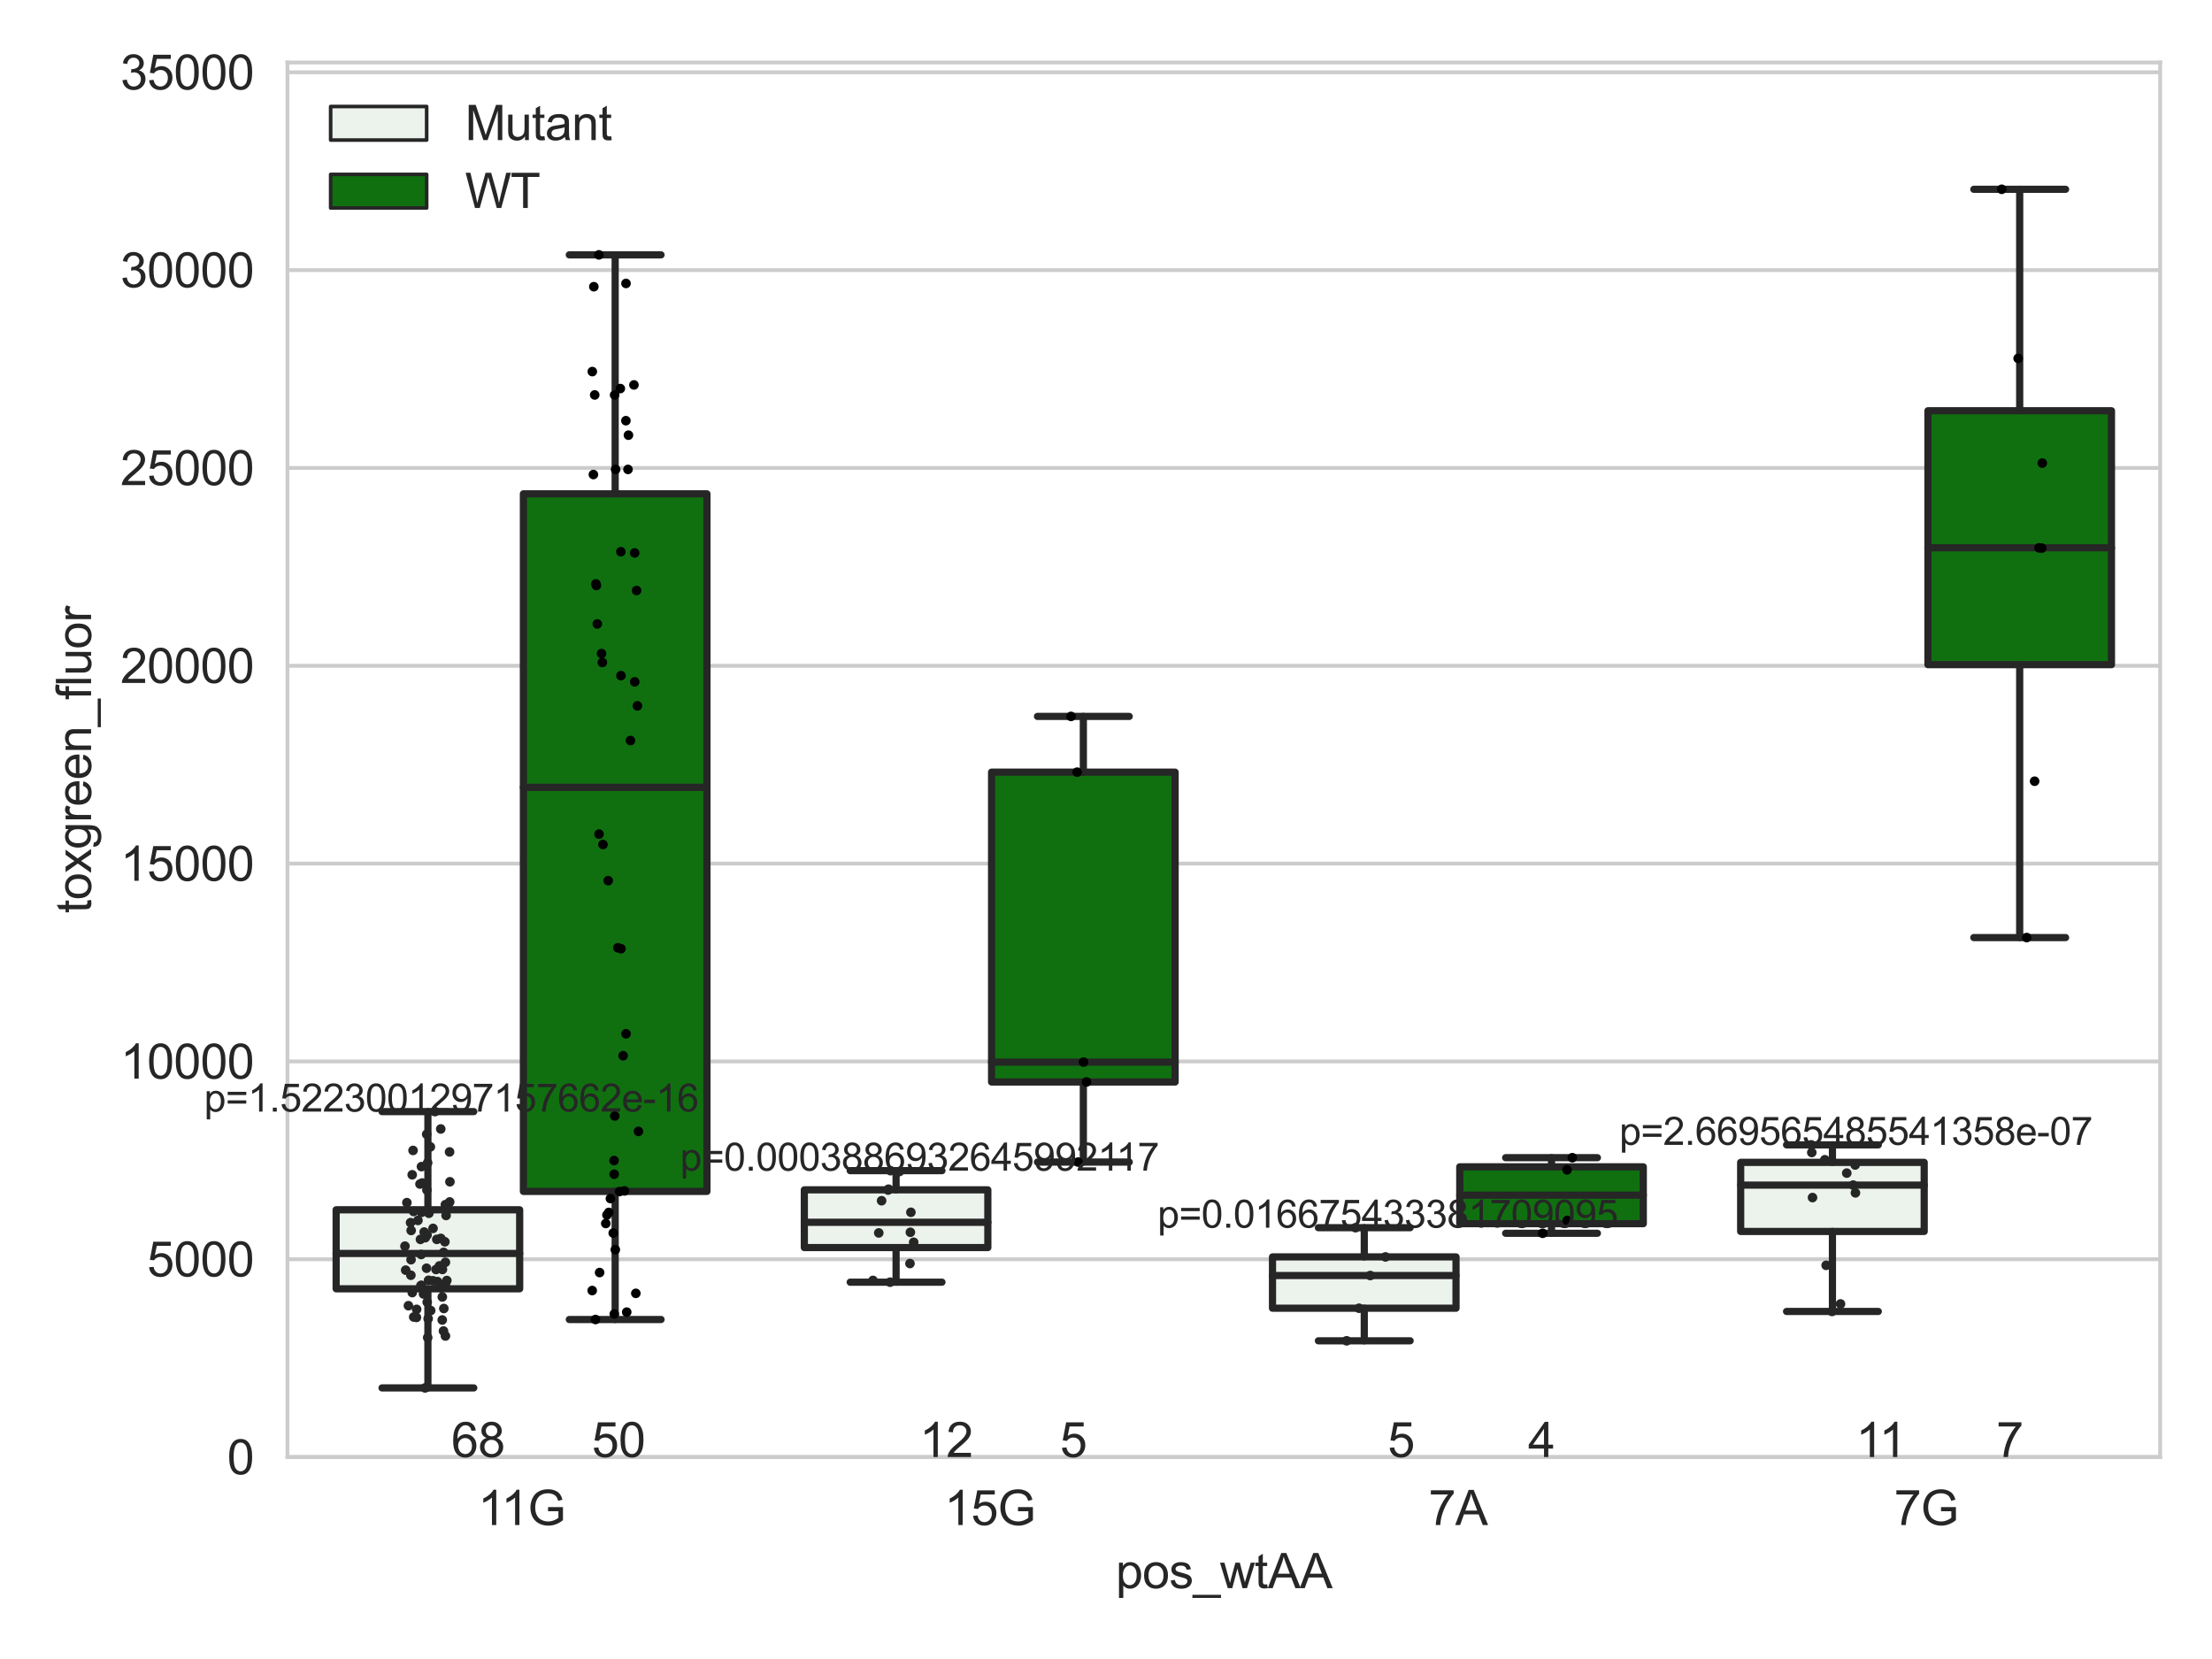 <?xml version="1.0" encoding="utf-8" standalone="no"?>
<!DOCTYPE svg PUBLIC "-//W3C//DTD SVG 1.1//EN"
  "http://www.w3.org/Graphics/SVG/1.1/DTD/svg11.dtd">
<svg xmlns:xlink="http://www.w3.org/1999/xlink" width="460.8pt" height="345.6pt" viewBox="0 0 460.8 345.6" xmlns="http://www.w3.org/2000/svg" version="1.1">
 <defs>
  <style type="text/css">*{stroke-linejoin: round; stroke-linecap: butt}</style>
 </defs>
 <g id="figure_1">
  <g id="patch_1">
   <path d="M 0 345.6 
L 460.8 345.6 
L 460.8 0 
L 0 0 
z
" style="fill: #ffffff"/>
  </g>
  <g id="axes_1">
   <g id="patch_2">
    <path d="M 59.881 303.539 
L 450 303.539 
L 450 13.023 
L 59.881 13.023 
z
" style="fill: #ffffff"/>
   </g>
   <g id="matplotlib.axis_1">
    <g id="xtick_1">
     <g id="text_1">
      <!-- 11G -->
      <g style="fill: #262626" transform="translate(99.565 317.697)scale(0.1 -0.1)">
       <defs>
        <path id="ArialMT-31" d="M 2384 0 
L 1822 0 
L 1822 3584 
Q 1619 3391 1289 3197 
Q 959 3003 697 2906 
L 697 3450 
Q 1169 3672 1522 3987 
Q 1875 4303 2022 4600 
L 2384 4600 
L 2384 0 
z
" transform="scale(0.016)"/>
        <path id="ArialMT-47" d="M 2638 1797 
L 2638 2334 
L 4578 2338 
L 4578 638 
Q 4131 281 3656 101 
Q 3181 -78 2681 -78 
Q 2006 -78 1454 211 
Q 903 500 622 1047 
Q 341 1594 341 2269 
Q 341 2938 620 3517 
Q 900 4097 1425 4378 
Q 1950 4659 2634 4659 
Q 3131 4659 3532 4498 
Q 3934 4338 4162 4050 
Q 4391 3763 4509 3300 
L 3963 3150 
Q 3859 3500 3706 3700 
Q 3553 3900 3268 4020 
Q 2984 4141 2638 4141 
Q 2222 4141 1919 4014 
Q 1616 3888 1430 3681 
Q 1244 3475 1141 3228 
Q 966 2803 966 2306 
Q 966 1694 1177 1281 
Q 1388 869 1791 669 
Q 2194 469 2647 469 
Q 3041 469 3416 620 
Q 3791 772 3984 944 
L 3984 1797 
L 2638 1797 
z
" transform="scale(0.016)"/>
       </defs>
       <use xlink:href="#ArialMT-31"/>
       <use xlink:href="#ArialMT-31" x="48.24"/>
       <use xlink:href="#ArialMT-47" x="103.855"/>
      </g>
     </g>
    </g>
    <g id="xtick_2">
     <g id="text_2">
      <!-- 15G -->
      <g style="fill: #262626" transform="translate(196.726 317.697)scale(0.1 -0.1)">
       <defs>
        <path id="ArialMT-35" d="M 266 1200 
L 856 1250 
Q 922 819 1161 601 
Q 1400 384 1738 384 
Q 2144 384 2425 690 
Q 2706 997 2706 1503 
Q 2706 1984 2436 2262 
Q 2166 2541 1728 2541 
Q 1456 2541 1237 2417 
Q 1019 2294 894 2097 
L 366 2166 
L 809 4519 
L 3088 4519 
L 3088 3981 
L 1259 3981 
L 1013 2750 
Q 1425 3038 1878 3038 
Q 2478 3038 2890 2622 
Q 3303 2206 3303 1553 
Q 3303 931 2941 478 
Q 2500 -78 1738 -78 
Q 1113 -78 717 272 
Q 322 622 266 1200 
z
" transform="scale(0.016)"/>
       </defs>
       <use xlink:href="#ArialMT-31"/>
       <use xlink:href="#ArialMT-35" x="55.615"/>
       <use xlink:href="#ArialMT-47" x="111.23"/>
      </g>
     </g>
    </g>
    <g id="xtick_3">
     <g id="text_3">
      <!-- 7A -->
      <g style="fill: #262626" transform="translate(297.59 317.697)scale(0.1 -0.1)">
       <defs>
        <path id="ArialMT-37" d="M 303 3981 
L 303 4522 
L 3269 4522 
L 3269 4084 
Q 2831 3619 2401 2847 
Q 1972 2075 1738 1259 
Q 1569 684 1522 0 
L 944 0 
Q 953 541 1156 1306 
Q 1359 2072 1739 2783 
Q 2119 3494 2547 3981 
L 303 3981 
z
" transform="scale(0.016)"/>
        <path id="ArialMT-41" d="M -9 0 
L 1750 4581 
L 2403 4581 
L 4278 0 
L 3588 0 
L 3053 1388 
L 1138 1388 
L 634 0 
L -9 0 
z
M 1313 1881 
L 2866 1881 
L 2388 3150 
Q 2169 3728 2063 4100 
Q 1975 3659 1816 3225 
L 1313 1881 
z
" transform="scale(0.016)"/>
       </defs>
       <use xlink:href="#ArialMT-37"/>
       <use xlink:href="#ArialMT-41" x="55.615"/>
      </g>
     </g>
    </g>
    <g id="xtick_4">
     <g id="text_4">
      <!-- 7G -->
      <g style="fill: #262626" transform="translate(394.566 317.697)scale(0.1 -0.1)">
       <use xlink:href="#ArialMT-37"/>
       <use xlink:href="#ArialMT-47" x="55.615"/>
      </g>
     </g>
    </g>
    <g id="text_5">
     <!-- pos_wtAA -->
     <g style="fill: #262626" transform="translate(232.429 330.842)scale(0.1 -0.1)">
      <defs>
       <path id="ArialMT-70" d="M 422 -1272 
L 422 3319 
L 934 3319 
L 934 2888 
Q 1116 3141 1344 3267 
Q 1572 3394 1897 3394 
Q 2322 3394 2647 3175 
Q 2972 2956 3137 2557 
Q 3303 2159 3303 1684 
Q 3303 1175 3120 767 
Q 2938 359 2589 142 
Q 2241 -75 1856 -75 
Q 1575 -75 1351 44 
Q 1128 163 984 344 
L 984 -1272 
L 422 -1272 
z
M 931 1641 
Q 931 1000 1190 694 
Q 1450 388 1819 388 
Q 2194 388 2461 705 
Q 2728 1022 2728 1688 
Q 2728 2322 2467 2637 
Q 2206 2953 1844 2953 
Q 1484 2953 1207 2617 
Q 931 2281 931 1641 
z
" transform="scale(0.016)"/>
       <path id="ArialMT-6f" d="M 213 1659 
Q 213 2581 725 3025 
Q 1153 3394 1769 3394 
Q 2453 3394 2887 2945 
Q 3322 2497 3322 1706 
Q 3322 1066 3130 698 
Q 2938 331 2570 128 
Q 2203 -75 1769 -75 
Q 1072 -75 642 372 
Q 213 819 213 1659 
z
M 791 1659 
Q 791 1022 1069 705 
Q 1347 388 1769 388 
Q 2188 388 2466 706 
Q 2744 1025 2744 1678 
Q 2744 2294 2464 2611 
Q 2184 2928 1769 2928 
Q 1347 2928 1069 2612 
Q 791 2297 791 1659 
z
" transform="scale(0.016)"/>
       <path id="ArialMT-73" d="M 197 991 
L 753 1078 
Q 800 744 1014 566 
Q 1228 388 1613 388 
Q 2000 388 2187 545 
Q 2375 703 2375 916 
Q 2375 1106 2209 1216 
Q 2094 1291 1634 1406 
Q 1016 1563 777 1677 
Q 538 1791 414 1992 
Q 291 2194 291 2438 
Q 291 2659 392 2848 
Q 494 3038 669 3163 
Q 800 3259 1026 3326 
Q 1253 3394 1513 3394 
Q 1903 3394 2198 3281 
Q 2494 3169 2634 2976 
Q 2775 2784 2828 2463 
L 2278 2388 
Q 2241 2644 2061 2787 
Q 1881 2931 1553 2931 
Q 1166 2931 1000 2803 
Q 834 2675 834 2503 
Q 834 2394 903 2306 
Q 972 2216 1119 2156 
Q 1203 2125 1616 2013 
Q 2213 1853 2448 1751 
Q 2684 1650 2818 1456 
Q 2953 1263 2953 975 
Q 2953 694 2789 445 
Q 2625 197 2315 61 
Q 2006 -75 1616 -75 
Q 969 -75 630 194 
Q 291 463 197 991 
z
" transform="scale(0.016)"/>
       <path id="ArialMT-5f" d="M -97 -1272 
L -97 -866 
L 3631 -866 
L 3631 -1272 
L -97 -1272 
z
" transform="scale(0.016)"/>
       <path id="ArialMT-77" d="M 1034 0 
L 19 3319 
L 600 3319 
L 1128 1403 
L 1325 691 
Q 1338 744 1497 1375 
L 2025 3319 
L 2603 3319 
L 3100 1394 
L 3266 759 
L 3456 1400 
L 4025 3319 
L 4572 3319 
L 3534 0 
L 2950 0 
L 2422 1988 
L 2294 2553 
L 1622 0 
L 1034 0 
z
" transform="scale(0.016)"/>
       <path id="ArialMT-74" d="M 1650 503 
L 1731 6 
Q 1494 -44 1306 -44 
Q 1000 -44 831 53 
Q 663 150 594 308 
Q 525 466 525 972 
L 525 2881 
L 113 2881 
L 113 3319 
L 525 3319 
L 525 4141 
L 1084 4478 
L 1084 3319 
L 1650 3319 
L 1650 2881 
L 1084 2881 
L 1084 941 
Q 1084 700 1114 631 
Q 1144 563 1211 522 
Q 1278 481 1403 481 
Q 1497 481 1650 503 
z
" transform="scale(0.016)"/>
      </defs>
      <use xlink:href="#ArialMT-70"/>
      <use xlink:href="#ArialMT-6f" x="55.615"/>
      <use xlink:href="#ArialMT-73" x="111.23"/>
      <use xlink:href="#ArialMT-5f" x="161.23"/>
      <use xlink:href="#ArialMT-77" x="216.846"/>
      <use xlink:href="#ArialMT-74" x="289.062"/>
      <use xlink:href="#ArialMT-41" x="316.846"/>
      <use xlink:href="#ArialMT-41" x="383.545"/>
     </g>
    </g>
   </g>
   <g id="matplotlib.axis_2">
    <g id="ytick_1">
     <g id="line2d_1">
      <path d="M 59.881 303.539 
L 450 303.539 
" clip-path="url(#pea2263f79b)" style="fill: none; stroke: #cccccc; stroke-width: 0.8; stroke-linecap: round"/>
     </g>
     <g id="text_6">
      <!-- 0 -->
      <g style="fill: #262626" transform="translate(47.32 307.118)scale(0.1 -0.1)">
       <defs>
        <path id="ArialMT-30" d="M 266 2259 
Q 266 3072 433 3567 
Q 600 4063 929 4331 
Q 1259 4600 1759 4600 
Q 2128 4600 2406 4451 
Q 2684 4303 2865 4023 
Q 3047 3744 3150 3342 
Q 3253 2941 3253 2259 
Q 3253 1453 3087 958 
Q 2922 463 2592 192 
Q 2263 -78 1759 -78 
Q 1097 -78 719 397 
Q 266 969 266 2259 
z
M 844 2259 
Q 844 1131 1108 757 
Q 1372 384 1759 384 
Q 2147 384 2411 759 
Q 2675 1134 2675 2259 
Q 2675 3391 2411 3762 
Q 2147 4134 1753 4134 
Q 1366 4134 1134 3806 
Q 844 3388 844 2259 
z
" transform="scale(0.016)"/>
       </defs>
       <use xlink:href="#ArialMT-30"/>
      </g>
     </g>
    </g>
    <g id="ytick_2">
     <g id="line2d_2">
      <path d="M 59.881 262.328 
L 450 262.328 
" clip-path="url(#pea2263f79b)" style="fill: none; stroke: #cccccc; stroke-width: 0.8; stroke-linecap: round"/>
     </g>
     <g id="text_7">
      <!-- 5000 -->
      <g style="fill: #262626" transform="translate(30.637 265.906)scale(0.1 -0.1)">
       <use xlink:href="#ArialMT-35"/>
       <use xlink:href="#ArialMT-30" x="55.615"/>
       <use xlink:href="#ArialMT-30" x="111.23"/>
       <use xlink:href="#ArialMT-30" x="166.846"/>
      </g>
     </g>
    </g>
    <g id="ytick_3">
     <g id="line2d_3">
      <path d="M 59.881 221.116 
L 450 221.116 
" clip-path="url(#pea2263f79b)" style="fill: none; stroke: #cccccc; stroke-width: 0.8; stroke-linecap: round"/>
     </g>
     <g id="text_8">
      <!-- 10000 -->
      <g style="fill: #262626" transform="translate(25.077 224.695)scale(0.1 -0.1)">
       <use xlink:href="#ArialMT-31"/>
       <use xlink:href="#ArialMT-30" x="55.615"/>
       <use xlink:href="#ArialMT-30" x="111.23"/>
       <use xlink:href="#ArialMT-30" x="166.846"/>
       <use xlink:href="#ArialMT-30" x="222.461"/>
      </g>
     </g>
    </g>
    <g id="ytick_4">
     <g id="line2d_4">
      <path d="M 59.881 179.905 
L 450 179.905 
" clip-path="url(#pea2263f79b)" style="fill: none; stroke: #cccccc; stroke-width: 0.8; stroke-linecap: round"/>
     </g>
     <g id="text_9">
      <!-- 15000 -->
      <g style="fill: #262626" transform="translate(25.077 183.484)scale(0.1 -0.1)">
       <use xlink:href="#ArialMT-31"/>
       <use xlink:href="#ArialMT-35" x="55.615"/>
       <use xlink:href="#ArialMT-30" x="111.23"/>
       <use xlink:href="#ArialMT-30" x="166.846"/>
       <use xlink:href="#ArialMT-30" x="222.461"/>
      </g>
     </g>
    </g>
    <g id="ytick_5">
     <g id="line2d_5">
      <path d="M 59.881 138.694 
L 450 138.694 
" clip-path="url(#pea2263f79b)" style="fill: none; stroke: #cccccc; stroke-width: 0.8; stroke-linecap: round"/>
     </g>
     <g id="text_10">
      <!-- 20000 -->
      <g style="fill: #262626" transform="translate(25.077 142.273)scale(0.1 -0.1)">
       <defs>
        <path id="ArialMT-32" d="M 3222 541 
L 3222 0 
L 194 0 
Q 188 203 259 391 
Q 375 700 629 1000 
Q 884 1300 1366 1694 
Q 2113 2306 2375 2664 
Q 2638 3022 2638 3341 
Q 2638 3675 2398 3904 
Q 2159 4134 1775 4134 
Q 1369 4134 1125 3890 
Q 881 3647 878 3216 
L 300 3275 
Q 359 3922 746 4261 
Q 1134 4600 1788 4600 
Q 2447 4600 2831 4234 
Q 3216 3869 3216 3328 
Q 3216 3053 3103 2787 
Q 2991 2522 2730 2228 
Q 2469 1934 1863 1422 
Q 1356 997 1212 845 
Q 1069 694 975 541 
L 3222 541 
z
" transform="scale(0.016)"/>
       </defs>
       <use xlink:href="#ArialMT-32"/>
       <use xlink:href="#ArialMT-30" x="55.615"/>
       <use xlink:href="#ArialMT-30" x="111.23"/>
       <use xlink:href="#ArialMT-30" x="166.846"/>
       <use xlink:href="#ArialMT-30" x="222.461"/>
      </g>
     </g>
    </g>
    <g id="ytick_6">
     <g id="line2d_6">
      <path d="M 59.881 97.483 
L 450 97.483 
" clip-path="url(#pea2263f79b)" style="fill: none; stroke: #cccccc; stroke-width: 0.8; stroke-linecap: round"/>
     </g>
     <g id="text_11">
      <!-- 25000 -->
      <g style="fill: #262626" transform="translate(25.077 101.062)scale(0.1 -0.1)">
       <use xlink:href="#ArialMT-32"/>
       <use xlink:href="#ArialMT-35" x="55.615"/>
       <use xlink:href="#ArialMT-30" x="111.23"/>
       <use xlink:href="#ArialMT-30" x="166.846"/>
       <use xlink:href="#ArialMT-30" x="222.461"/>
      </g>
     </g>
    </g>
    <g id="ytick_7">
     <g id="line2d_7">
      <path d="M 59.881 56.272 
L 450 56.272 
" clip-path="url(#pea2263f79b)" style="fill: none; stroke: #cccccc; stroke-width: 0.8; stroke-linecap: round"/>
     </g>
     <g id="text_12">
      <!-- 30000 -->
      <g style="fill: #262626" transform="translate(25.077 59.851)scale(0.1 -0.1)">
       <defs>
        <path id="ArialMT-33" d="M 269 1209 
L 831 1284 
Q 928 806 1161 595 
Q 1394 384 1728 384 
Q 2125 384 2398 659 
Q 2672 934 2672 1341 
Q 2672 1728 2419 1979 
Q 2166 2231 1775 2231 
Q 1616 2231 1378 2169 
L 1441 2663 
Q 1497 2656 1531 2656 
Q 1891 2656 2178 2843 
Q 2466 3031 2466 3422 
Q 2466 3731 2256 3934 
Q 2047 4138 1716 4138 
Q 1388 4138 1169 3931 
Q 950 3725 888 3313 
L 325 3413 
Q 428 3978 793 4289 
Q 1159 4600 1703 4600 
Q 2078 4600 2393 4439 
Q 2709 4278 2876 4000 
Q 3044 3722 3044 3409 
Q 3044 3113 2884 2869 
Q 2725 2625 2413 2481 
Q 2819 2388 3044 2092 
Q 3269 1797 3269 1353 
Q 3269 753 2831 336 
Q 2394 -81 1725 -81 
Q 1122 -81 723 278 
Q 325 638 269 1209 
z
" transform="scale(0.016)"/>
       </defs>
       <use xlink:href="#ArialMT-33"/>
       <use xlink:href="#ArialMT-30" x="55.615"/>
       <use xlink:href="#ArialMT-30" x="111.23"/>
       <use xlink:href="#ArialMT-30" x="166.846"/>
       <use xlink:href="#ArialMT-30" x="222.461"/>
      </g>
     </g>
    </g>
    <g id="ytick_8">
     <g id="line2d_8">
      <path d="M 59.881 15.061 
L 450 15.061 
" clip-path="url(#pea2263f79b)" style="fill: none; stroke: #cccccc; stroke-width: 0.8; stroke-linecap: round"/>
     </g>
     <g id="text_13">
      <!-- 35000 -->
      <g style="fill: #262626" transform="translate(25.077 18.639)scale(0.1 -0.1)">
       <use xlink:href="#ArialMT-33"/>
       <use xlink:href="#ArialMT-35" x="55.615"/>
       <use xlink:href="#ArialMT-30" x="111.23"/>
       <use xlink:href="#ArialMT-30" x="166.846"/>
       <use xlink:href="#ArialMT-30" x="222.461"/>
      </g>
     </g>
    </g>
    <g id="text_14">
     <!-- toxgreen_fluor -->
     <g style="fill: #262626" transform="translate(18.972 190.243)rotate(-90)scale(0.1 -0.1)">
      <defs>
       <path id="ArialMT-78" d="M 47 0 
L 1259 1725 
L 138 3319 
L 841 3319 
L 1350 2541 
Q 1494 2319 1581 2169 
Q 1719 2375 1834 2534 
L 2394 3319 
L 3066 3319 
L 1919 1756 
L 3153 0 
L 2463 0 
L 1781 1031 
L 1600 1309 
L 728 0 
L 47 0 
z
" transform="scale(0.016)"/>
       <path id="ArialMT-67" d="M 319 -275 
L 866 -356 
Q 900 -609 1056 -725 
Q 1266 -881 1628 -881 
Q 2019 -881 2231 -725 
Q 2444 -569 2519 -288 
Q 2563 -116 2559 434 
Q 2191 0 1641 0 
Q 956 0 581 494 
Q 206 988 206 1678 
Q 206 2153 378 2554 
Q 550 2956 876 3175 
Q 1203 3394 1644 3394 
Q 2231 3394 2613 2919 
L 2613 3319 
L 3131 3319 
L 3131 450 
Q 3131 -325 2973 -648 
Q 2816 -972 2473 -1159 
Q 2131 -1347 1631 -1347 
Q 1038 -1347 672 -1080 
Q 306 -813 319 -275 
z
M 784 1719 
Q 784 1066 1043 766 
Q 1303 466 1694 466 
Q 2081 466 2343 764 
Q 2606 1063 2606 1700 
Q 2606 2309 2336 2618 
Q 2066 2928 1684 2928 
Q 1309 2928 1046 2623 
Q 784 2319 784 1719 
z
" transform="scale(0.016)"/>
       <path id="ArialMT-72" d="M 416 0 
L 416 3319 
L 922 3319 
L 922 2816 
Q 1116 3169 1280 3281 
Q 1444 3394 1641 3394 
Q 1925 3394 2219 3213 
L 2025 2691 
Q 1819 2813 1613 2813 
Q 1428 2813 1281 2702 
Q 1134 2591 1072 2394 
Q 978 2094 978 1738 
L 978 0 
L 416 0 
z
" transform="scale(0.016)"/>
       <path id="ArialMT-65" d="M 2694 1069 
L 3275 997 
Q 3138 488 2766 206 
Q 2394 -75 1816 -75 
Q 1088 -75 661 373 
Q 234 822 234 1631 
Q 234 2469 665 2931 
Q 1097 3394 1784 3394 
Q 2450 3394 2872 2941 
Q 3294 2488 3294 1666 
Q 3294 1616 3291 1516 
L 816 1516 
Q 847 969 1125 678 
Q 1403 388 1819 388 
Q 2128 388 2347 550 
Q 2566 713 2694 1069 
z
M 847 1978 
L 2700 1978 
Q 2663 2397 2488 2606 
Q 2219 2931 1791 2931 
Q 1403 2931 1139 2672 
Q 875 2413 847 1978 
z
" transform="scale(0.016)"/>
       <path id="ArialMT-6e" d="M 422 0 
L 422 3319 
L 928 3319 
L 928 2847 
Q 1294 3394 1984 3394 
Q 2284 3394 2536 3286 
Q 2788 3178 2913 3003 
Q 3038 2828 3088 2588 
Q 3119 2431 3119 2041 
L 3119 0 
L 2556 0 
L 2556 2019 
Q 2556 2363 2490 2533 
Q 2425 2703 2258 2804 
Q 2091 2906 1866 2906 
Q 1506 2906 1245 2678 
Q 984 2450 984 1813 
L 984 0 
L 422 0 
z
" transform="scale(0.016)"/>
       <path id="ArialMT-66" d="M 556 0 
L 556 2881 
L 59 2881 
L 59 3319 
L 556 3319 
L 556 3672 
Q 556 4006 616 4169 
Q 697 4388 901 4523 
Q 1106 4659 1475 4659 
Q 1713 4659 2000 4603 
L 1916 4113 
Q 1741 4144 1584 4144 
Q 1328 4144 1222 4034 
Q 1116 3925 1116 3625 
L 1116 3319 
L 1763 3319 
L 1763 2881 
L 1116 2881 
L 1116 0 
L 556 0 
z
" transform="scale(0.016)"/>
       <path id="ArialMT-6c" d="M 409 0 
L 409 4581 
L 972 4581 
L 972 0 
L 409 0 
z
" transform="scale(0.016)"/>
       <path id="ArialMT-75" d="M 2597 0 
L 2597 488 
Q 2209 -75 1544 -75 
Q 1250 -75 995 37 
Q 741 150 617 320 
Q 494 491 444 738 
Q 409 903 409 1263 
L 409 3319 
L 972 3319 
L 972 1478 
Q 972 1038 1006 884 
Q 1059 663 1231 536 
Q 1403 409 1656 409 
Q 1909 409 2131 539 
Q 2353 669 2445 892 
Q 2538 1116 2538 1541 
L 2538 3319 
L 3100 3319 
L 3100 0 
L 2597 0 
z
" transform="scale(0.016)"/>
      </defs>
      <use xlink:href="#ArialMT-74"/>
      <use xlink:href="#ArialMT-6f" x="27.783"/>
      <use xlink:href="#ArialMT-78" x="83.398"/>
      <use xlink:href="#ArialMT-67" x="133.398"/>
      <use xlink:href="#ArialMT-72" x="189.014"/>
      <use xlink:href="#ArialMT-65" x="222.314"/>
      <use xlink:href="#ArialMT-65" x="277.93"/>
      <use xlink:href="#ArialMT-6e" x="333.545"/>
      <use xlink:href="#ArialMT-5f" x="389.16"/>
      <use xlink:href="#ArialMT-66" x="444.775"/>
      <use xlink:href="#ArialMT-6c" x="472.559"/>
      <use xlink:href="#ArialMT-75" x="494.775"/>
      <use xlink:href="#ArialMT-6f" x="550.391"/>
      <use xlink:href="#ArialMT-72" x="606.006"/>
     </g>
    </g>
   </g>
   <g id="patch_3">
    <path d="M 70.024 268.475 
L 108.256 268.475 
L 108.256 252.021 
L 70.024 252.021 
L 70.024 268.475 
z
" clip-path="url(#pea2263f79b)" style="fill: #ecf2ec; stroke: #262626; stroke-width: 1.5; stroke-linejoin: miter"/>
   </g>
   <g id="patch_4">
    <path d="M 109.036 248.188 
L 147.268 248.188 
L 147.268 102.874 
L 109.036 102.874 
L 109.036 248.188 
z
" clip-path="url(#pea2263f79b)" style="fill: #107010; stroke: #262626; stroke-width: 1.5; stroke-linejoin: miter"/>
   </g>
   <g id="patch_5">
    <path d="M 167.554 259.896 
L 205.786 259.896 
L 205.786 247.865 
L 167.554 247.865 
L 167.554 259.896 
z
" clip-path="url(#pea2263f79b)" style="fill: #ecf2ec; stroke: #262626; stroke-width: 1.5; stroke-linejoin: miter"/>
   </g>
   <g id="patch_6">
    <path d="M 206.566 225.401 
L 244.798 225.401 
L 244.798 160.854 
L 206.566 160.854 
L 206.566 225.401 
z
" clip-path="url(#pea2263f79b)" style="fill: #107010; stroke: #262626; stroke-width: 1.5; stroke-linejoin: miter"/>
   </g>
   <g id="patch_7">
    <path d="M 265.084 272.529 
L 303.315 272.529 
L 303.315 261.838 
L 265.084 261.838 
L 265.084 272.529 
z
" clip-path="url(#pea2263f79b)" style="fill: #ecf2ec; stroke: #262626; stroke-width: 1.5; stroke-linejoin: miter"/>
   </g>
   <g id="patch_8">
    <path d="M 304.096 254.915 
L 342.327 254.915 
L 342.327 243.068 
L 304.096 243.068 
L 304.096 254.915 
z
" clip-path="url(#pea2263f79b)" style="fill: #107010; stroke: #262626; stroke-width: 1.5; stroke-linejoin: miter"/>
   </g>
   <g id="patch_9">
    <path d="M 362.613 256.534 
L 400.845 256.534 
L 400.845 242.142 
L 362.613 242.142 
L 362.613 256.534 
z
" clip-path="url(#pea2263f79b)" style="fill: #ecf2ec; stroke: #262626; stroke-width: 1.5; stroke-linejoin: miter"/>
   </g>
   <g id="patch_10">
    <path d="M 401.625 138.464 
L 439.857 138.464 
L 439.857 85.566 
L 401.625 85.566 
L 401.625 138.464 
z
" clip-path="url(#pea2263f79b)" style="fill: #107010; stroke: #262626; stroke-width: 1.5; stroke-linejoin: miter"/>
   </g>
   <g id="patch_11">
    <path d="M 108.646 303.539 
L 108.646 303.539 
L 108.646 303.539 
L 108.646 303.539 
z
" clip-path="url(#pea2263f79b)" style="fill: #ecf2ec; stroke: #262626; stroke-width: 0.75; stroke-linejoin: miter"/>
   </g>
   <g id="patch_12">
    <path d="M 108.646 303.539 
L 108.646 303.539 
L 108.646 303.539 
L 108.646 303.539 
z
" clip-path="url(#pea2263f79b)" style="fill: #107010; stroke: #262626; stroke-width: 0.75; stroke-linejoin: miter"/>
   </g>
   <g id="PathCollection_1"/>
   <g id="PathCollection_2"/>
   <g id="line2d_9">
    <path d="M 89.14 268.475 
L 89.14 289.129 
" clip-path="url(#pea2263f79b)" style="fill: none; stroke: #262626; stroke-width: 1.5; stroke-linecap: round"/>
   </g>
   <g id="line2d_10">
    <path d="M 89.14 252.021 
L 89.14 231.565 
" clip-path="url(#pea2263f79b)" style="fill: none; stroke: #262626; stroke-width: 1.5; stroke-linecap: round"/>
   </g>
   <g id="line2d_11">
    <path d="M 79.582 289.129 
L 98.698 289.129 
" clip-path="url(#pea2263f79b)" style="fill: none; stroke: #262626; stroke-width: 1.5; stroke-linecap: round"/>
   </g>
   <g id="line2d_12">
    <path d="M 79.582 231.565 
L 98.698 231.565 
" clip-path="url(#pea2263f79b)" style="fill: none; stroke: #262626; stroke-width: 1.5; stroke-linecap: round"/>
   </g>
   <g id="line2d_13"/>
   <g id="line2d_14">
    <path d="M 128.152 248.188 
L 128.152 274.877 
" clip-path="url(#pea2263f79b)" style="fill: none; stroke: #262626; stroke-width: 1.5; stroke-linecap: round"/>
   </g>
   <g id="line2d_15">
    <path d="M 128.152 102.874 
L 128.152 53.091 
" clip-path="url(#pea2263f79b)" style="fill: none; stroke: #262626; stroke-width: 1.5; stroke-linecap: round"/>
   </g>
   <g id="line2d_16">
    <path d="M 118.594 274.877 
L 137.71 274.877 
" clip-path="url(#pea2263f79b)" style="fill: none; stroke: #262626; stroke-width: 1.5; stroke-linecap: round"/>
   </g>
   <g id="line2d_17">
    <path d="M 118.594 53.091 
L 137.71 53.091 
" clip-path="url(#pea2263f79b)" style="fill: none; stroke: #262626; stroke-width: 1.5; stroke-linecap: round"/>
   </g>
   <g id="line2d_18"/>
   <g id="line2d_19">
    <path d="M 186.67 259.896 
L 186.67 267.1 
" clip-path="url(#pea2263f79b)" style="fill: none; stroke: #262626; stroke-width: 1.5; stroke-linecap: round"/>
   </g>
   <g id="line2d_20">
    <path d="M 186.67 247.865 
L 186.67 243.873 
" clip-path="url(#pea2263f79b)" style="fill: none; stroke: #262626; stroke-width: 1.5; stroke-linecap: round"/>
   </g>
   <g id="line2d_21">
    <path d="M 177.112 267.1 
L 196.228 267.1 
" clip-path="url(#pea2263f79b)" style="fill: none; stroke: #262626; stroke-width: 1.5; stroke-linecap: round"/>
   </g>
   <g id="line2d_22">
    <path d="M 177.112 243.873 
L 196.228 243.873 
" clip-path="url(#pea2263f79b)" style="fill: none; stroke: #262626; stroke-width: 1.5; stroke-linecap: round"/>
   </g>
   <g id="line2d_23"/>
   <g id="line2d_24">
    <path d="M 225.682 225.401 
L 225.682 242.08 
" clip-path="url(#pea2263f79b)" style="fill: none; stroke: #262626; stroke-width: 1.5; stroke-linecap: round"/>
   </g>
   <g id="line2d_25">
    <path d="M 225.682 160.854 
L 225.682 149.242 
" clip-path="url(#pea2263f79b)" style="fill: none; stroke: #262626; stroke-width: 1.5; stroke-linecap: round"/>
   </g>
   <g id="line2d_26">
    <path d="M 216.124 242.08 
L 235.24 242.08 
" clip-path="url(#pea2263f79b)" style="fill: none; stroke: #262626; stroke-width: 1.5; stroke-linecap: round"/>
   </g>
   <g id="line2d_27">
    <path d="M 216.124 149.242 
L 235.24 149.242 
" clip-path="url(#pea2263f79b)" style="fill: none; stroke: #262626; stroke-width: 1.5; stroke-linecap: round"/>
   </g>
   <g id="line2d_28"/>
   <g id="line2d_29">
    <path d="M 284.2 272.529 
L 284.2 279.314 
" clip-path="url(#pea2263f79b)" style="fill: none; stroke: #262626; stroke-width: 1.5; stroke-linecap: round"/>
   </g>
   <g id="line2d_30">
    <path d="M 284.2 261.838 
L 284.2 255.751 
" clip-path="url(#pea2263f79b)" style="fill: none; stroke: #262626; stroke-width: 1.5; stroke-linecap: round"/>
   </g>
   <g id="line2d_31">
    <path d="M 274.642 279.314 
L 293.757 279.314 
" clip-path="url(#pea2263f79b)" style="fill: none; stroke: #262626; stroke-width: 1.5; stroke-linecap: round"/>
   </g>
   <g id="line2d_32">
    <path d="M 274.642 255.751 
L 293.757 255.751 
" clip-path="url(#pea2263f79b)" style="fill: none; stroke: #262626; stroke-width: 1.5; stroke-linecap: round"/>
   </g>
   <g id="line2d_33"/>
   <g id="line2d_34">
    <path d="M 323.211 254.915 
L 323.211 256.915 
" clip-path="url(#pea2263f79b)" style="fill: none; stroke: #262626; stroke-width: 1.5; stroke-linecap: round"/>
   </g>
   <g id="line2d_35">
    <path d="M 323.211 243.068 
L 323.211 241.169 
" clip-path="url(#pea2263f79b)" style="fill: none; stroke: #262626; stroke-width: 1.5; stroke-linecap: round"/>
   </g>
   <g id="line2d_36">
    <path d="M 313.653 256.915 
L 332.769 256.915 
" clip-path="url(#pea2263f79b)" style="fill: none; stroke: #262626; stroke-width: 1.5; stroke-linecap: round"/>
   </g>
   <g id="line2d_37">
    <path d="M 313.653 241.169 
L 332.769 241.169 
" clip-path="url(#pea2263f79b)" style="fill: none; stroke: #262626; stroke-width: 1.5; stroke-linecap: round"/>
   </g>
   <g id="line2d_38"/>
   <g id="line2d_39">
    <path d="M 381.729 256.534 
L 381.729 273.201 
" clip-path="url(#pea2263f79b)" style="fill: none; stroke: #262626; stroke-width: 1.5; stroke-linecap: round"/>
   </g>
   <g id="line2d_40">
    <path d="M 381.729 242.142 
L 381.729 238.494 
" clip-path="url(#pea2263f79b)" style="fill: none; stroke: #262626; stroke-width: 1.5; stroke-linecap: round"/>
   </g>
   <g id="line2d_41">
    <path d="M 372.171 273.201 
L 391.287 273.201 
" clip-path="url(#pea2263f79b)" style="fill: none; stroke: #262626; stroke-width: 1.5; stroke-linecap: round"/>
   </g>
   <g id="line2d_42">
    <path d="M 372.171 238.494 
L 391.287 238.494 
" clip-path="url(#pea2263f79b)" style="fill: none; stroke: #262626; stroke-width: 1.5; stroke-linecap: round"/>
   </g>
   <g id="line2d_43"/>
   <g id="line2d_44">
    <path d="M 420.741 138.464 
L 420.741 195.313 
" clip-path="url(#pea2263f79b)" style="fill: none; stroke: #262626; stroke-width: 1.5; stroke-linecap: round"/>
   </g>
   <g id="line2d_45">
    <path d="M 420.741 85.566 
L 420.741 39.434 
" clip-path="url(#pea2263f79b)" style="fill: none; stroke: #262626; stroke-width: 1.5; stroke-linecap: round"/>
   </g>
   <g id="line2d_46">
    <path d="M 411.183 195.313 
L 430.299 195.313 
" clip-path="url(#pea2263f79b)" style="fill: none; stroke: #262626; stroke-width: 1.5; stroke-linecap: round"/>
   </g>
   <g id="line2d_47">
    <path d="M 411.183 39.434 
L 430.299 39.434 
" clip-path="url(#pea2263f79b)" style="fill: none; stroke: #262626; stroke-width: 1.5; stroke-linecap: round"/>
   </g>
   <g id="line2d_48"/>
   <g id="line2d_49">
    <path d="M 70.024 261.115 
L 108.256 261.115 
" clip-path="url(#pea2263f79b)" style="fill: none; stroke: #262626; stroke-width: 1.5; stroke-linecap: round"/>
   </g>
   <g id="line2d_50">
    <path d="M 109.036 164.014 
L 147.268 164.014 
" clip-path="url(#pea2263f79b)" style="fill: none; stroke: #262626; stroke-width: 1.5; stroke-linecap: round"/>
   </g>
   <g id="line2d_51">
    <path d="M 167.554 254.626 
L 205.786 254.626 
" clip-path="url(#pea2263f79b)" style="fill: none; stroke: #262626; stroke-width: 1.5; stroke-linecap: round"/>
   </g>
   <g id="line2d_52">
    <path d="M 206.566 221.254 
L 244.798 221.254 
" clip-path="url(#pea2263f79b)" style="fill: none; stroke: #262626; stroke-width: 1.5; stroke-linecap: round"/>
   </g>
   <g id="line2d_53">
    <path d="M 265.084 265.716 
L 303.315 265.716 
" clip-path="url(#pea2263f79b)" style="fill: none; stroke: #262626; stroke-width: 1.5; stroke-linecap: round"/>
   </g>
   <g id="line2d_54">
    <path d="M 304.096 248.974 
L 342.327 248.974 
" clip-path="url(#pea2263f79b)" style="fill: none; stroke: #262626; stroke-width: 1.5; stroke-linecap: round"/>
   </g>
   <g id="line2d_55">
    <path d="M 362.613 246.878 
L 400.845 246.878 
" clip-path="url(#pea2263f79b)" style="fill: none; stroke: #262626; stroke-width: 1.5; stroke-linecap: round"/>
   </g>
   <g id="line2d_56">
    <path d="M 401.625 114.123 
L 439.857 114.123 
" clip-path="url(#pea2263f79b)" style="fill: none; stroke: #262626; stroke-width: 1.5; stroke-linecap: round"/>
   </g>
   <g id="patch_13">
    <path d="M 59.881 303.539 
L 59.881 13.023 
" style="fill: none; stroke: #cccccc; stroke-width: 0.8; stroke-linejoin: miter; stroke-linecap: square"/>
   </g>
   <g id="patch_14">
    <path d="M 450 303.539 
L 450 13.023 
" style="fill: none; stroke: #cccccc; stroke-width: 0.8; stroke-linejoin: miter; stroke-linecap: square"/>
   </g>
   <g id="patch_15">
    <path d="M 59.881 303.539 
L 450 303.539 
" style="fill: none; stroke: #cccccc; stroke-width: 0.8; stroke-linejoin: miter; stroke-linecap: square"/>
   </g>
   <g id="patch_16">
    <path d="M 59.881 13.023 
L 450 13.023 
" style="fill: none; stroke: #cccccc; stroke-width: 0.8; stroke-linejoin: miter; stroke-linecap: square"/>
   </g>
   <g id="PathCollection_3">
    <defs>
     <path id="C0_0_95991b3684" d="M 0 1 
C 0.265 1 0.52 0.895 0.707 0.707 
C 0.895 0.52 1 0.265 1 -0 
C 1 -0.265 0.895 -0.52 0.707 -0.707 
C 0.52 -0.895 0.265 -1 0 -1 
C -0.265 -1 -0.52 -0.895 -0.707 -0.707 
C -0.895 -0.52 -1 -0.265 -1 0 
C -1 0.265 -0.895 0.52 -0.707 0.707 
C -0.52 0.895 -0.265 1 0 1 
z
"/>
    </defs>
    <g clip-path="url(#pea2263f79b)">
     <use xlink:href="#C0_0_95991b3684" x="88.226" y="269.56" style="fill: #262626"/>
    </g>
    <g clip-path="url(#pea2263f79b)">
     <use xlink:href="#C0_0_95991b3684" x="85.88" y="269.27" style="fill: #262626"/>
    </g>
    <g clip-path="url(#pea2263f79b)">
     <use xlink:href="#C0_0_95991b3684" x="86.167" y="252.376" style="fill: #262626"/>
    </g>
    <g clip-path="url(#pea2263f79b)">
     <use xlink:href="#C0_0_95991b3684" x="92.781" y="250.956" style="fill: #262626"/>
    </g>
    <g clip-path="url(#pea2263f79b)">
     <use xlink:href="#C0_0_95991b3684" x="92.124" y="274.977" style="fill: #262626"/>
    </g>
    <g clip-path="url(#pea2263f79b)">
     <use xlink:href="#C0_0_95991b3684" x="87.585" y="258.186" style="fill: #262626"/>
    </g>
    <g clip-path="url(#pea2263f79b)">
     <use xlink:href="#C0_0_95991b3684" x="92.93" y="253.203" style="fill: #262626"/>
    </g>
    <g clip-path="url(#pea2263f79b)">
     <use xlink:href="#C0_0_95991b3684" x="86.755" y="274.444" style="fill: #262626"/>
    </g>
    <g clip-path="url(#pea2263f79b)">
     <use xlink:href="#C0_0_95991b3684" x="87.491" y="246.659" style="fill: #262626"/>
    </g>
    <g clip-path="url(#pea2263f79b)">
     <use xlink:href="#C0_0_95991b3684" x="87.799" y="243.028" style="fill: #262626"/>
    </g>
    <g clip-path="url(#pea2263f79b)">
     <use xlink:href="#C0_0_95991b3684" x="89.278" y="266.707" style="fill: #262626"/>
    </g>
    <g clip-path="url(#pea2263f79b)">
     <use xlink:href="#C0_0_95991b3684" x="90.837" y="264.458" style="fill: #262626"/>
    </g>
    <g clip-path="url(#pea2263f79b)">
     <use xlink:href="#C0_0_95991b3684" x="89.352" y="252.749" style="fill: #262626"/>
    </g>
    <g clip-path="url(#pea2263f79b)">
     <use xlink:href="#C0_0_95991b3684" x="88.857" y="264.194" style="fill: #262626"/>
    </g>
    <g clip-path="url(#pea2263f79b)">
     <use xlink:href="#C0_0_95991b3684" x="92.458" y="272.586" style="fill: #262626"/>
    </g>
    <g clip-path="url(#pea2263f79b)">
     <use xlink:href="#C0_0_95991b3684" x="87.065" y="254.235" style="fill: #262626"/>
    </g>
    <g clip-path="url(#pea2263f79b)">
     <use xlink:href="#C0_0_95991b3684" x="93.082" y="266.755" style="fill: #262626"/>
    </g>
    <g clip-path="url(#pea2263f79b)">
     <use xlink:href="#C0_0_95991b3684" x="93.459" y="250.685" style="fill: #262626"/>
    </g>
    <g clip-path="url(#pea2263f79b)">
     <use xlink:href="#C0_0_95991b3684" x="90.196" y="266.806" style="fill: #262626"/>
    </g>
    <g clip-path="url(#pea2263f79b)">
     <use xlink:href="#C0_0_95991b3684" x="91.907" y="268.265" style="fill: #262626"/>
    </g>
    <g clip-path="url(#pea2263f79b)">
     <use xlink:href="#C0_0_95991b3684" x="93.676" y="250.386" style="fill: #262626"/>
    </g>
    <g clip-path="url(#pea2263f79b)">
     <use xlink:href="#C0_0_95991b3684" x="90.206" y="255.895" style="fill: #262626"/>
    </g>
    <g clip-path="url(#pea2263f79b)">
     <use xlink:href="#C0_0_95991b3684" x="87.745" y="261.337" style="fill: #262626"/>
    </g>
    <g clip-path="url(#pea2263f79b)">
     <use xlink:href="#C0_0_95991b3684" x="89.656" y="238.916" style="fill: #262626"/>
    </g>
    <g clip-path="url(#pea2263f79b)">
     <use xlink:href="#C0_0_95991b3684" x="84.76" y="250.532" style="fill: #262626"/>
    </g>
    <g clip-path="url(#pea2263f79b)">
     <use xlink:href="#C0_0_95991b3684" x="88.549" y="289.129" style="fill: #262626"/>
    </g>
    <g clip-path="url(#pea2263f79b)">
     <use xlink:href="#C0_0_95991b3684" x="85.082" y="272.002" style="fill: #262626"/>
    </g>
    <g clip-path="url(#pea2263f79b)">
     <use xlink:href="#C0_0_95991b3684" x="87.808" y="252.56" style="fill: #262626"/>
    </g>
    <g clip-path="url(#pea2263f79b)">
     <use xlink:href="#C0_0_95991b3684" x="91.834" y="257.979" style="fill: #262626"/>
    </g>
    <g clip-path="url(#pea2263f79b)">
     <use xlink:href="#C0_0_95991b3684" x="93.729" y="246.185" style="fill: #262626"/>
    </g>
    <g clip-path="url(#pea2263f79b)">
     <use xlink:href="#C0_0_95991b3684" x="90.611" y="231.565" style="fill: #262626"/>
    </g>
    <g clip-path="url(#pea2263f79b)">
     <use xlink:href="#C0_0_95991b3684" x="86.189" y="274.359" style="fill: #262626"/>
    </g>
    <g clip-path="url(#pea2263f79b)">
     <use xlink:href="#C0_0_95991b3684" x="92.418" y="260.893" style="fill: #262626"/>
    </g>
    <g clip-path="url(#pea2263f79b)">
     <use xlink:href="#C0_0_95991b3684" x="92.795" y="278.312" style="fill: #262626"/>
    </g>
    <g clip-path="url(#pea2263f79b)">
     <use xlink:href="#C0_0_95991b3684" x="88.971" y="257.269" style="fill: #262626"/>
    </g>
    <g clip-path="url(#pea2263f79b)">
     <use xlink:href="#C0_0_95991b3684" x="92.387" y="277.271" style="fill: #262626"/>
    </g>
    <g clip-path="url(#pea2263f79b)">
     <use xlink:href="#C0_0_95991b3684" x="92.146" y="270.182" style="fill: #262626"/>
    </g>
    <g clip-path="url(#pea2263f79b)">
     <use xlink:href="#C0_0_95991b3684" x="88.602" y="269.102" style="fill: #262626"/>
    </g>
    <g clip-path="url(#pea2263f79b)">
     <use xlink:href="#C0_0_95991b3684" x="89.096" y="278.641" style="fill: #262626"/>
    </g>
    <g clip-path="url(#pea2263f79b)">
     <use xlink:href="#C0_0_95991b3684" x="85.593" y="265.653" style="fill: #262626"/>
    </g>
    <g clip-path="url(#pea2263f79b)">
     <use xlink:href="#C0_0_95991b3684" x="92.816" y="267.368" style="fill: #262626"/>
    </g>
    <g clip-path="url(#pea2263f79b)">
     <use xlink:href="#C0_0_95991b3684" x="84.361" y="259.597" style="fill: #262626"/>
    </g>
    <g clip-path="url(#pea2263f79b)">
     <use xlink:href="#C0_0_95991b3684" x="93.655" y="239.965" style="fill: #262626"/>
    </g>
    <g clip-path="url(#pea2263f79b)">
     <use xlink:href="#C0_0_95991b3684" x="90.993" y="258.184" style="fill: #262626"/>
    </g>
    <g clip-path="url(#pea2263f79b)">
     <use xlink:href="#C0_0_95991b3684" x="85.651" y="256.33" style="fill: #262626"/>
    </g>
    <g clip-path="url(#pea2263f79b)">
     <use xlink:href="#C0_0_95991b3684" x="87.948" y="246.442" style="fill: #262626"/>
    </g>
    <g clip-path="url(#pea2263f79b)">
     <use xlink:href="#C0_0_95991b3684" x="88.364" y="256.651" style="fill: #262626"/>
    </g>
    <g clip-path="url(#pea2263f79b)">
     <use xlink:href="#C0_0_95991b3684" x="85.629" y="262.415" style="fill: #262626"/>
    </g>
    <g clip-path="url(#pea2263f79b)">
     <use xlink:href="#C0_0_95991b3684" x="88.598" y="257.835" style="fill: #262626"/>
    </g>
    <g clip-path="url(#pea2263f79b)">
     <use xlink:href="#C0_0_95991b3684" x="87.666" y="267.825" style="fill: #262626"/>
    </g>
    <g clip-path="url(#pea2263f79b)">
     <use xlink:href="#C0_0_95991b3684" x="87.803" y="267.756" style="fill: #262626"/>
    </g>
    <g clip-path="url(#pea2263f79b)">
     <use xlink:href="#C0_0_95991b3684" x="84.512" y="264.595" style="fill: #262626"/>
    </g>
    <g clip-path="url(#pea2263f79b)">
     <use xlink:href="#C0_0_95991b3684" x="92.68" y="258.685" style="fill: #262626"/>
    </g>
    <g clip-path="url(#pea2263f79b)">
     <use xlink:href="#C0_0_95991b3684" x="88.888" y="236.284" style="fill: #262626"/>
    </g>
    <g clip-path="url(#pea2263f79b)">
     <use xlink:href="#C0_0_95991b3684" x="88.93" y="247.904" style="fill: #262626"/>
    </g>
    <g clip-path="url(#pea2263f79b)">
     <use xlink:href="#C0_0_95991b3684" x="85.528" y="254.699" style="fill: #262626"/>
    </g>
    <g clip-path="url(#pea2263f79b)">
     <use xlink:href="#C0_0_95991b3684" x="91.148" y="266.979" style="fill: #262626"/>
    </g>
    <g clip-path="url(#pea2263f79b)">
     <use xlink:href="#C0_0_95991b3684" x="89.725" y="273.008" style="fill: #262626"/>
    </g>
    <g clip-path="url(#pea2263f79b)">
     <use xlink:href="#C0_0_95991b3684" x="92.169" y="264.454" style="fill: #262626"/>
    </g>
    <g clip-path="url(#pea2263f79b)">
     <use xlink:href="#C0_0_95991b3684" x="86.793" y="272.76" style="fill: #262626"/>
    </g>
    <g clip-path="url(#pea2263f79b)">
     <use xlink:href="#C0_0_95991b3684" x="85.87" y="244.73" style="fill: #262626"/>
    </g>
    <g clip-path="url(#pea2263f79b)">
     <use xlink:href="#C0_0_95991b3684" x="88.994" y="271.258" style="fill: #262626"/>
    </g>
    <g clip-path="url(#pea2263f79b)">
     <use xlink:href="#C0_0_95991b3684" x="92.791" y="262.957" style="fill: #262626"/>
    </g>
    <g clip-path="url(#pea2263f79b)">
     <use xlink:href="#C0_0_95991b3684" x="91.548" y="263.709" style="fill: #262626"/>
    </g>
    <g clip-path="url(#pea2263f79b)">
     <use xlink:href="#C0_0_95991b3684" x="89.088" y="242.229" style="fill: #262626"/>
    </g>
    <g clip-path="url(#pea2263f79b)">
     <use xlink:href="#C0_0_95991b3684" x="91.818" y="235.187" style="fill: #262626"/>
    </g>
    <g clip-path="url(#pea2263f79b)">
     <use xlink:href="#C0_0_95991b3684" x="89.191" y="274.707" style="fill: #262626"/>
    </g>
    <g clip-path="url(#pea2263f79b)">
     <use xlink:href="#C0_0_95991b3684" x="86.046" y="239.656" style="fill: #262626"/>
    </g>
   </g>
   <g id="PathCollection_4">
    <defs>
     <path id="C1_0_0e40bf99db" d="M 0 1 
C 0.265 1 0.52 0.895 0.707 0.707 
C 0.895 0.52 1 0.265 1 -0 
C 1 -0.265 0.895 -0.52 0.707 -0.707 
C 0.52 -0.895 0.265 -1 0 -1 
C -0.265 -1 -0.52 -0.895 -0.707 -0.707 
C -0.895 -0.52 -1 -0.265 -1 0 
C -1 0.265 -0.895 0.52 -0.707 0.707 
C -0.52 0.895 -0.265 1 0 1 
z
"/>
    </defs>
    <g clip-path="url(#pea2263f79b)">
     <use xlink:href="#C1_0_0e40bf99db" x="128.72" y="197.439"/>
    </g>
    <g clip-path="url(#pea2263f79b)">
     <use xlink:href="#C1_0_0e40bf99db" x="132.786" y="147.04"/>
    </g>
    <g clip-path="url(#pea2263f79b)">
     <use xlink:href="#C1_0_0e40bf99db" x="125.48" y="138.005"/>
    </g>
    <g clip-path="url(#pea2263f79b)">
     <use xlink:href="#C1_0_0e40bf99db" x="126.195" y="254.876"/>
    </g>
    <g clip-path="url(#pea2263f79b)">
     <use xlink:href="#C1_0_0e40bf99db" x="127.748" y="256.867"/>
    </g>
    <g clip-path="url(#pea2263f79b)">
     <use xlink:href="#C1_0_0e40bf99db" x="127.972" y="273.724"/>
    </g>
    <g clip-path="url(#pea2263f79b)">
     <use xlink:href="#C1_0_0e40bf99db" x="130.388" y="87.637"/>
    </g>
    <g clip-path="url(#pea2263f79b)">
     <use xlink:href="#C1_0_0e40bf99db" x="124.91" y="265.094"/>
    </g>
    <g clip-path="url(#pea2263f79b)">
     <use xlink:href="#C1_0_0e40bf99db" x="123.616" y="98.854"/>
    </g>
    <g clip-path="url(#pea2263f79b)">
     <use xlink:href="#C1_0_0e40bf99db" x="132.212" y="115.185"/>
    </g>
    <g clip-path="url(#pea2263f79b)">
     <use xlink:href="#C1_0_0e40bf99db" x="123.891" y="82.273"/>
    </g>
    <g clip-path="url(#pea2263f79b)">
     <use xlink:href="#C1_0_0e40bf99db" x="132.223" y="142.032"/>
    </g>
    <g clip-path="url(#pea2263f79b)">
     <use xlink:href="#C1_0_0e40bf99db" x="130.918" y="90.654"/>
    </g>
    <g clip-path="url(#pea2263f79b)">
     <use xlink:href="#C1_0_0e40bf99db" x="127.949" y="244.611"/>
    </g>
    <g clip-path="url(#pea2263f79b)">
     <use xlink:href="#C1_0_0e40bf99db" x="123.709" y="59.725"/>
    </g>
    <g clip-path="url(#pea2263f79b)">
     <use xlink:href="#C1_0_0e40bf99db" x="126.699" y="183.458"/>
    </g>
    <g clip-path="url(#pea2263f79b)">
     <use xlink:href="#C1_0_0e40bf99db" x="124.141" y="121.634"/>
    </g>
    <g clip-path="url(#pea2263f79b)">
     <use xlink:href="#C1_0_0e40bf99db" x="125.31" y="136.151"/>
    </g>
    <g clip-path="url(#pea2263f79b)">
     <use xlink:href="#C1_0_0e40bf99db" x="132.455" y="269.429"/>
    </g>
    <g clip-path="url(#pea2263f79b)">
     <use xlink:href="#C1_0_0e40bf99db" x="126.827" y="252.567"/>
    </g>
    <g clip-path="url(#pea2263f79b)">
     <use xlink:href="#C1_0_0e40bf99db" x="125.611" y="175.931"/>
    </g>
    <g clip-path="url(#pea2263f79b)">
     <use xlink:href="#C1_0_0e40bf99db" x="129.072" y="248.221"/>
    </g>
    <g clip-path="url(#pea2263f79b)">
     <use xlink:href="#C1_0_0e40bf99db" x="124.059" y="274.877"/>
    </g>
    <g clip-path="url(#pea2263f79b)">
     <use xlink:href="#C1_0_0e40bf99db" x="129.224" y="80.944"/>
    </g>
    <g clip-path="url(#pea2263f79b)">
     <use xlink:href="#C1_0_0e40bf99db" x="130.822" y="97.788"/>
    </g>
    <g clip-path="url(#pea2263f79b)">
     <use xlink:href="#C1_0_0e40bf99db" x="128.068" y="232.481"/>
    </g>
    <g clip-path="url(#pea2263f79b)">
     <use xlink:href="#C1_0_0e40bf99db" x="128.244" y="97.789"/>
    </g>
    <g clip-path="url(#pea2263f79b)">
     <use xlink:href="#C1_0_0e40bf99db" x="132.064" y="80.186"/>
    </g>
    <g clip-path="url(#pea2263f79b)">
     <use xlink:href="#C1_0_0e40bf99db" x="130.078" y="248.088"/>
    </g>
    <g clip-path="url(#pea2263f79b)">
     <use xlink:href="#C1_0_0e40bf99db" x="123.389" y="77.409"/>
    </g>
    <g clip-path="url(#pea2263f79b)">
     <use xlink:href="#C1_0_0e40bf99db" x="129.363" y="197.638"/>
    </g>
    <g clip-path="url(#pea2263f79b)">
     <use xlink:href="#C1_0_0e40bf99db" x="128.039" y="82.282"/>
    </g>
    <g clip-path="url(#pea2263f79b)">
     <use xlink:href="#C1_0_0e40bf99db" x="130.412" y="215.357"/>
    </g>
    <g clip-path="url(#pea2263f79b)">
     <use xlink:href="#C1_0_0e40bf99db" x="124.768" y="53.091"/>
    </g>
    <g clip-path="url(#pea2263f79b)">
     <use xlink:href="#C1_0_0e40bf99db" x="130.408" y="59.044"/>
    </g>
    <g clip-path="url(#pea2263f79b)">
     <use xlink:href="#C1_0_0e40bf99db" x="131.336" y="154.267"/>
    </g>
    <g clip-path="url(#pea2263f79b)">
     <use xlink:href="#C1_0_0e40bf99db" x="124.242" y="121.971"/>
    </g>
    <g clip-path="url(#pea2263f79b)">
     <use xlink:href="#C1_0_0e40bf99db" x="129.354" y="140.747"/>
    </g>
    <g clip-path="url(#pea2263f79b)">
     <use xlink:href="#C1_0_0e40bf99db" x="128.179" y="260.328"/>
    </g>
    <g clip-path="url(#pea2263f79b)">
     <use xlink:href="#C1_0_0e40bf99db" x="127.918" y="241.758"/>
    </g>
    <g clip-path="url(#pea2263f79b)">
     <use xlink:href="#C1_0_0e40bf99db" x="129.801" y="219.927"/>
    </g>
    <g clip-path="url(#pea2263f79b)">
     <use xlink:href="#C1_0_0e40bf99db" x="132.608" y="123.009"/>
    </g>
    <g clip-path="url(#pea2263f79b)">
     <use xlink:href="#C1_0_0e40bf99db" x="123.367" y="268.845"/>
    </g>
    <g clip-path="url(#pea2263f79b)">
     <use xlink:href="#C1_0_0e40bf99db" x="130.56" y="273.342"/>
    </g>
    <g clip-path="url(#pea2263f79b)">
     <use xlink:href="#C1_0_0e40bf99db" x="124.434" y="129.98"/>
    </g>
    <g clip-path="url(#pea2263f79b)">
     <use xlink:href="#C1_0_0e40bf99db" x="124.79" y="173.761"/>
    </g>
    <g clip-path="url(#pea2263f79b)">
     <use xlink:href="#C1_0_0e40bf99db" x="126.442" y="253.112"/>
    </g>
    <g clip-path="url(#pea2263f79b)">
     <use xlink:href="#C1_0_0e40bf99db" x="133.004" y="235.691"/>
    </g>
    <g clip-path="url(#pea2263f79b)">
     <use xlink:href="#C1_0_0e40bf99db" x="129.337" y="114.933"/>
    </g>
    <g clip-path="url(#pea2263f79b)">
     <use xlink:href="#C1_0_0e40bf99db" x="127.16" y="249.681"/>
    </g>
   </g>
   <g id="PathCollection_5">
    <defs>
     <path id="C2_0_b5dc2a1b5c" d="M 0 1 
C 0.265 1 0.52 0.895 0.707 0.707 
C 0.895 0.52 1 0.265 1 -0 
C 1 -0.265 0.895 -0.52 0.707 -0.707 
C 0.52 -0.895 0.265 -1 0 -1 
C -0.265 -1 -0.52 -0.895 -0.707 -0.707 
C -0.895 -0.52 -1 -0.265 -1 0 
C -1 0.265 -0.895 0.52 -0.707 0.707 
C -0.52 0.895 -0.265 1 0 1 
z
"/>
    </defs>
    <g clip-path="url(#pea2263f79b)">
     <use xlink:href="#C2_0_b5dc2a1b5c" x="189.562" y="263.217" style="fill: #262626"/>
    </g>
    <g clip-path="url(#pea2263f79b)">
     <use xlink:href="#C2_0_b5dc2a1b5c" x="185.101" y="247.727" style="fill: #262626"/>
    </g>
    <g clip-path="url(#pea2263f79b)">
     <use xlink:href="#C2_0_b5dc2a1b5c" x="189.757" y="252.544" style="fill: #262626"/>
    </g>
    <g clip-path="url(#pea2263f79b)">
     <use xlink:href="#C2_0_b5dc2a1b5c" x="185.42" y="267.1" style="fill: #262626"/>
    </g>
    <g clip-path="url(#pea2263f79b)">
     <use xlink:href="#C2_0_b5dc2a1b5c" x="185.506" y="243.873" style="fill: #262626"/>
    </g>
    <g clip-path="url(#pea2263f79b)">
     <use xlink:href="#C2_0_b5dc2a1b5c" x="189.647" y="256.708" style="fill: #262626"/>
    </g>
    <g clip-path="url(#pea2263f79b)">
     <use xlink:href="#C2_0_b5dc2a1b5c" x="183.064" y="256.84" style="fill: #262626"/>
    </g>
    <g clip-path="url(#pea2263f79b)">
     <use xlink:href="#C2_0_b5dc2a1b5c" x="181.86" y="266.732" style="fill: #262626"/>
    </g>
    <g clip-path="url(#pea2263f79b)">
     <use xlink:href="#C2_0_b5dc2a1b5c" x="187.36" y="244.052" style="fill: #262626"/>
    </g>
    <g clip-path="url(#pea2263f79b)">
     <use xlink:href="#C2_0_b5dc2a1b5c" x="183.654" y="250.137" style="fill: #262626"/>
    </g>
    <g clip-path="url(#pea2263f79b)">
     <use xlink:href="#C2_0_b5dc2a1b5c" x="190.334" y="258.79" style="fill: #262626"/>
    </g>
    <g clip-path="url(#pea2263f79b)">
     <use xlink:href="#C2_0_b5dc2a1b5c" x="185.002" y="247.912" style="fill: #262626"/>
    </g>
   </g>
   <g id="PathCollection_6">
    <defs>
     <path id="C3_0_64e022515b" d="M 0 1 
C 0.265 1 0.52 0.895 0.707 0.707 
C 0.895 0.52 1 0.265 1 -0 
C 1 -0.265 0.895 -0.52 0.707 -0.707 
C 0.52 -0.895 0.265 -1 0 -1 
C -0.265 -1 -0.52 -0.895 -0.707 -0.707 
C -0.895 -0.52 -1 -0.265 -1 0 
C -1 0.265 -0.895 0.52 -0.707 0.707 
C -0.52 0.895 -0.265 1 0 1 
z
"/>
    </defs>
    <g clip-path="url(#pea2263f79b)">
     <use xlink:href="#C3_0_64e022515b" x="225.727" y="221.254"/>
    </g>
    <g clip-path="url(#pea2263f79b)">
     <use xlink:href="#C3_0_64e022515b" x="226.345" y="225.401"/>
    </g>
    <g clip-path="url(#pea2263f79b)">
     <use xlink:href="#C3_0_64e022515b" x="224.389" y="160.854"/>
    </g>
    <g clip-path="url(#pea2263f79b)">
     <use xlink:href="#C3_0_64e022515b" x="223.116" y="149.242"/>
    </g>
    <g clip-path="url(#pea2263f79b)">
     <use xlink:href="#C3_0_64e022515b" x="224.592" y="242.08"/>
    </g>
   </g>
   <g id="PathCollection_7">
    <defs>
     <path id="C4_0_383db599b2" d="M 0 1 
C 0.265 1 0.52 0.895 0.707 0.707 
C 0.895 0.52 1 0.265 1 -0 
C 1 -0.265 0.895 -0.52 0.707 -0.707 
C 0.52 -0.895 0.265 -1 0 -1 
C -0.265 -1 -0.52 -0.895 -0.707 -0.707 
C -0.895 -0.52 -1 -0.265 -1 0 
C -1 0.265 -0.895 0.52 -0.707 0.707 
C -0.52 0.895 -0.265 1 0 1 
z
"/>
    </defs>
    <g clip-path="url(#pea2263f79b)">
     <use xlink:href="#C4_0_383db599b2" x="285.456" y="265.716" style="fill: #262626"/>
    </g>
    <g clip-path="url(#pea2263f79b)">
     <use xlink:href="#C4_0_383db599b2" x="288.625" y="261.838" style="fill: #262626"/>
    </g>
    <g clip-path="url(#pea2263f79b)">
     <use xlink:href="#C4_0_383db599b2" x="280.528" y="279.314" style="fill: #262626"/>
    </g>
    <g clip-path="url(#pea2263f79b)">
     <use xlink:href="#C4_0_383db599b2" x="283.118" y="272.529" style="fill: #262626"/>
    </g>
    <g clip-path="url(#pea2263f79b)">
     <use xlink:href="#C4_0_383db599b2" x="282.387" y="255.751" style="fill: #262626"/>
    </g>
   </g>
   <g id="PathCollection_8">
    <defs>
     <path id="C5_0_d74e3a59ca" d="M 0 1 
C 0.265 1 0.52 0.895 0.707 0.707 
C 0.895 0.52 1 0.265 1 -0 
C 1 -0.265 0.895 -0.52 0.707 -0.707 
C 0.52 -0.895 0.265 -1 0 -1 
C -0.265 -1 -0.52 -0.895 -0.707 -0.707 
C -0.895 -0.52 -1 -0.265 -1 0 
C -1 0.265 -0.895 0.52 -0.707 0.707 
C -0.52 0.895 -0.265 1 0 1 
z
"/>
    </defs>
    <g clip-path="url(#pea2263f79b)">
     <use xlink:href="#C5_0_d74e3a59ca" x="327.542" y="241.169"/>
    </g>
    <g clip-path="url(#pea2263f79b)">
     <use xlink:href="#C5_0_d74e3a59ca" x="326.483" y="254.248"/>
    </g>
    <g clip-path="url(#pea2263f79b)">
     <use xlink:href="#C5_0_d74e3a59ca" x="321.366" y="256.915"/>
    </g>
    <g clip-path="url(#pea2263f79b)">
     <use xlink:href="#C5_0_d74e3a59ca" x="326.442" y="243.701"/>
    </g>
   </g>
   <g id="PathCollection_9">
    <defs>
     <path id="C6_0_ac65a6909c" d="M 0 1 
C 0.265 1 0.52 0.895 0.707 0.707 
C 0.895 0.52 1 0.265 1 -0 
C 1 -0.265 0.895 -0.52 0.707 -0.707 
C 0.52 -0.895 0.265 -1 0 -1 
C -0.265 -1 -0.52 -0.895 -0.707 -0.707 
C -0.895 -0.52 -1 -0.265 -1 0 
C -1 0.265 -0.895 0.52 -0.707 0.707 
C -0.52 0.895 -0.265 1 0 1 
z
"/>
    </defs>
    <g clip-path="url(#pea2263f79b)">
     <use xlink:href="#C6_0_ac65a6909c" x="381.64" y="273.201" style="fill: #262626"/>
    </g>
    <g clip-path="url(#pea2263f79b)">
     <use xlink:href="#C6_0_ac65a6909c" x="384.715" y="244.381" style="fill: #262626"/>
    </g>
    <g clip-path="url(#pea2263f79b)">
     <use xlink:href="#C6_0_ac65a6909c" x="383.412" y="271.632" style="fill: #262626"/>
    </g>
    <g clip-path="url(#pea2263f79b)">
     <use xlink:href="#C6_0_ac65a6909c" x="386.057" y="246.878" style="fill: #262626"/>
    </g>
    <g clip-path="url(#pea2263f79b)">
     <use xlink:href="#C6_0_ac65a6909c" x="380.42" y="263.591" style="fill: #262626"/>
    </g>
    <g clip-path="url(#pea2263f79b)">
     <use xlink:href="#C6_0_ac65a6909c" x="386.523" y="248.495" style="fill: #262626"/>
    </g>
    <g clip-path="url(#pea2263f79b)">
     <use xlink:href="#C6_0_ac65a6909c" x="377.429" y="240.087" style="fill: #262626"/>
    </g>
    <g clip-path="url(#pea2263f79b)">
     <use xlink:href="#C6_0_ac65a6909c" x="377.579" y="249.476" style="fill: #262626"/>
    </g>
    <g clip-path="url(#pea2263f79b)">
     <use xlink:href="#C6_0_ac65a6909c" x="386.46" y="242.69" style="fill: #262626"/>
    </g>
    <g clip-path="url(#pea2263f79b)">
     <use xlink:href="#C6_0_ac65a6909c" x="380.149" y="241.594" style="fill: #262626"/>
    </g>
    <g clip-path="url(#pea2263f79b)">
     <use xlink:href="#C6_0_ac65a6909c" x="377.31" y="238.494" style="fill: #262626"/>
    </g>
   </g>
   <g id="PathCollection_10">
    <defs>
     <path id="C7_0_f71936c683" d="M 0 1 
C 0.265 1 0.52 0.895 0.707 0.707 
C 0.895 0.52 1 0.265 1 -0 
C 1 -0.265 0.895 -0.52 0.707 -0.707 
C 0.52 -0.895 0.265 -1 0 -1 
C -0.265 -1 -0.52 -0.895 -0.707 -0.707 
C -0.895 -0.52 -1 -0.265 -1 0 
C -1 0.265 -0.895 0.52 -0.707 0.707 
C -0.52 0.895 -0.265 1 0 1 
z
"/>
    </defs>
    <g clip-path="url(#pea2263f79b)">
     <use xlink:href="#C7_0_f71936c683" x="422.199" y="195.313"/>
    </g>
    <g clip-path="url(#pea2263f79b)">
     <use xlink:href="#C7_0_f71936c683" x="424.772" y="114.123"/>
    </g>
    <g clip-path="url(#pea2263f79b)">
     <use xlink:href="#C7_0_f71936c683" x="425.448" y="96.471"/>
    </g>
    <g clip-path="url(#pea2263f79b)">
     <use xlink:href="#C7_0_f71936c683" x="423.849" y="162.744"/>
    </g>
    <g clip-path="url(#pea2263f79b)">
     <use xlink:href="#C7_0_f71936c683" x="416.993" y="39.434"/>
    </g>
    <g clip-path="url(#pea2263f79b)">
     <use xlink:href="#C7_0_f71936c683" x="420.414" y="74.66"/>
    </g>
    <g clip-path="url(#pea2263f79b)">
     <use xlink:href="#C7_0_f71936c683" x="425.333" y="114.183"/>
    </g>
   </g>
   <g id="text_15">
    <!-- 68 -->
    <g style="fill: #262626" transform="translate(94.017 303.525)scale(0.1 -0.1)">
     <defs>
      <path id="ArialMT-36" d="M 3184 3459 
L 2625 3416 
Q 2550 3747 2413 3897 
Q 2184 4138 1850 4138 
Q 1581 4138 1378 3988 
Q 1113 3794 959 3422 
Q 806 3050 800 2363 
Q 1003 2672 1297 2822 
Q 1591 2972 1913 2972 
Q 2475 2972 2870 2558 
Q 3266 2144 3266 1488 
Q 3266 1056 3080 686 
Q 2894 316 2569 119 
Q 2244 -78 1831 -78 
Q 1128 -78 684 439 
Q 241 956 241 2144 
Q 241 3472 731 4075 
Q 1159 4600 1884 4600 
Q 2425 4600 2770 4297 
Q 3116 3994 3184 3459 
z
M 888 1484 
Q 888 1194 1011 928 
Q 1134 663 1356 523 
Q 1578 384 1822 384 
Q 2178 384 2434 671 
Q 2691 959 2691 1453 
Q 2691 1928 2437 2201 
Q 2184 2475 1800 2475 
Q 1419 2475 1153 2201 
Q 888 1928 888 1484 
z
" transform="scale(0.016)"/>
      <path id="ArialMT-38" d="M 1131 2484 
Q 781 2613 612 2850 
Q 444 3088 444 3419 
Q 444 3919 803 4259 
Q 1163 4600 1759 4600 
Q 2359 4600 2725 4251 
Q 3091 3903 3091 3403 
Q 3091 3084 2923 2848 
Q 2756 2613 2416 2484 
Q 2838 2347 3058 2040 
Q 3278 1734 3278 1309 
Q 3278 722 2862 322 
Q 2447 -78 1769 -78 
Q 1091 -78 675 323 
Q 259 725 259 1325 
Q 259 1772 486 2073 
Q 713 2375 1131 2484 
z
M 1019 3438 
Q 1019 3113 1228 2906 
Q 1438 2700 1772 2700 
Q 2097 2700 2305 2904 
Q 2513 3109 2513 3406 
Q 2513 3716 2298 3927 
Q 2084 4138 1766 4138 
Q 1444 4138 1231 3931 
Q 1019 3725 1019 3438 
z
M 838 1322 
Q 838 1081 952 856 
Q 1066 631 1291 507 
Q 1516 384 1775 384 
Q 2178 384 2440 643 
Q 2703 903 2703 1303 
Q 2703 1709 2433 1975 
Q 2163 2241 1756 2241 
Q 1359 2241 1098 1978 
Q 838 1716 838 1322 
z
" transform="scale(0.016)"/>
     </defs>
     <use xlink:href="#ArialMT-36"/>
     <use xlink:href="#ArialMT-38" x="55.615"/>
    </g>
   </g>
   <g id="text_16">
    <!-- p=1.5223001297157662e-16 -->
    <g style="fill: #262626" transform="translate(42.525 231.565)scale(0.08 -0.08)">
     <defs>
      <path id="ArialMT-3d" d="M 3381 2694 
L 356 2694 
L 356 3219 
L 3381 3219 
L 3381 2694 
z
M 3381 1303 
L 356 1303 
L 356 1828 
L 3381 1828 
L 3381 1303 
z
" transform="scale(0.016)"/>
      <path id="ArialMT-2e" d="M 581 0 
L 581 641 
L 1222 641 
L 1222 0 
L 581 0 
z
" transform="scale(0.016)"/>
      <path id="ArialMT-39" d="M 350 1059 
L 891 1109 
Q 959 728 1153 556 
Q 1347 384 1650 384 
Q 1909 384 2104 503 
Q 2300 622 2425 820 
Q 2550 1019 2634 1356 
Q 2719 1694 2719 2044 
Q 2719 2081 2716 2156 
Q 2547 1888 2255 1720 
Q 1963 1553 1622 1553 
Q 1053 1553 659 1965 
Q 266 2378 266 3053 
Q 266 3750 677 4175 
Q 1088 4600 1706 4600 
Q 2153 4600 2523 4359 
Q 2894 4119 3086 3673 
Q 3278 3228 3278 2384 
Q 3278 1506 3087 986 
Q 2897 466 2520 194 
Q 2144 -78 1638 -78 
Q 1100 -78 759 220 
Q 419 519 350 1059 
z
M 2653 3081 
Q 2653 3566 2395 3850 
Q 2138 4134 1775 4134 
Q 1400 4134 1122 3828 
Q 844 3522 844 3034 
Q 844 2597 1108 2323 
Q 1372 2050 1759 2050 
Q 2150 2050 2401 2323 
Q 2653 2597 2653 3081 
z
" transform="scale(0.016)"/>
      <path id="ArialMT-2d" d="M 203 1375 
L 203 1941 
L 1931 1941 
L 1931 1375 
L 203 1375 
z
" transform="scale(0.016)"/>
     </defs>
     <use xlink:href="#ArialMT-70"/>
     <use xlink:href="#ArialMT-3d" x="55.615"/>
     <use xlink:href="#ArialMT-31" x="114.014"/>
     <use xlink:href="#ArialMT-2e" x="169.629"/>
     <use xlink:href="#ArialMT-35" x="197.412"/>
     <use xlink:href="#ArialMT-32" x="253.027"/>
     <use xlink:href="#ArialMT-32" x="308.643"/>
     <use xlink:href="#ArialMT-33" x="364.258"/>
     <use xlink:href="#ArialMT-30" x="419.873"/>
     <use xlink:href="#ArialMT-30" x="475.488"/>
     <use xlink:href="#ArialMT-31" x="531.104"/>
     <use xlink:href="#ArialMT-32" x="586.719"/>
     <use xlink:href="#ArialMT-39" x="642.334"/>
     <use xlink:href="#ArialMT-37" x="697.949"/>
     <use xlink:href="#ArialMT-31" x="753.564"/>
     <use xlink:href="#ArialMT-35" x="809.18"/>
     <use xlink:href="#ArialMT-37" x="864.795"/>
     <use xlink:href="#ArialMT-36" x="920.41"/>
     <use xlink:href="#ArialMT-36" x="976.025"/>
     <use xlink:href="#ArialMT-32" x="1031.641"/>
     <use xlink:href="#ArialMT-65" x="1087.256"/>
     <use xlink:href="#ArialMT-2d" x="1142.871"/>
     <use xlink:href="#ArialMT-31" x="1176.172"/>
     <use xlink:href="#ArialMT-36" x="1231.787"/>
    </g>
   </g>
   <g id="text_17">
    <!-- 50 -->
    <g style="fill: #262626" transform="translate(123.276 303.525)scale(0.1 -0.1)">
     <use xlink:href="#ArialMT-35"/>
     <use xlink:href="#ArialMT-30" x="55.615"/>
    </g>
   </g>
   <g id="text_18">
    <!-- 12 -->
    <g style="fill: #262626" transform="translate(191.546 303.525)scale(0.1 -0.1)">
     <use xlink:href="#ArialMT-31"/>
     <use xlink:href="#ArialMT-32" x="55.615"/>
    </g>
   </g>
   <g id="text_19">
    <!-- p=0.0003886932645992117 -->
    <g style="fill: #262626" transform="translate(141.682 243.873)scale(0.08 -0.08)">
     <defs>
      <path id="ArialMT-34" d="M 2069 0 
L 2069 1097 
L 81 1097 
L 81 1613 
L 2172 4581 
L 2631 4581 
L 2631 1613 
L 3250 1613 
L 3250 1097 
L 2631 1097 
L 2631 0 
L 2069 0 
z
M 2069 1613 
L 2069 3678 
L 634 1613 
L 2069 1613 
z
" transform="scale(0.016)"/>
     </defs>
     <use xlink:href="#ArialMT-70"/>
     <use xlink:href="#ArialMT-3d" x="55.615"/>
     <use xlink:href="#ArialMT-30" x="114.014"/>
     <use xlink:href="#ArialMT-2e" x="169.629"/>
     <use xlink:href="#ArialMT-30" x="197.412"/>
     <use xlink:href="#ArialMT-30" x="253.027"/>
     <use xlink:href="#ArialMT-30" x="308.643"/>
     <use xlink:href="#ArialMT-33" x="364.258"/>
     <use xlink:href="#ArialMT-38" x="419.873"/>
     <use xlink:href="#ArialMT-38" x="475.488"/>
     <use xlink:href="#ArialMT-36" x="531.104"/>
     <use xlink:href="#ArialMT-39" x="586.719"/>
     <use xlink:href="#ArialMT-33" x="642.334"/>
     <use xlink:href="#ArialMT-32" x="697.949"/>
     <use xlink:href="#ArialMT-36" x="753.564"/>
     <use xlink:href="#ArialMT-34" x="809.18"/>
     <use xlink:href="#ArialMT-35" x="864.795"/>
     <use xlink:href="#ArialMT-39" x="920.41"/>
     <use xlink:href="#ArialMT-39" x="976.025"/>
     <use xlink:href="#ArialMT-32" x="1031.641"/>
     <use xlink:href="#ArialMT-31" x="1087.256"/>
     <use xlink:href="#ArialMT-31" x="1135.496"/>
     <use xlink:href="#ArialMT-37" x="1191.111"/>
    </g>
   </g>
   <g id="text_20">
    <!-- 5 -->
    <g style="fill: #262626" transform="translate(220.805 303.525)scale(0.1 -0.1)">
     <use xlink:href="#ArialMT-35"/>
    </g>
   </g>
   <g id="text_21">
    <!-- 5 -->
    <g style="fill: #262626" transform="translate(289.076 303.525)scale(0.1 -0.1)">
     <use xlink:href="#ArialMT-35"/>
    </g>
   </g>
   <g id="text_22">
    <!-- p=0.016675433381709095 -->
    <g style="fill: #262626" transform="translate(241.141 255.751)scale(0.08 -0.08)">
     <use xlink:href="#ArialMT-70"/>
     <use xlink:href="#ArialMT-3d" x="55.615"/>
     <use xlink:href="#ArialMT-30" x="114.014"/>
     <use xlink:href="#ArialMT-2e" x="169.629"/>
     <use xlink:href="#ArialMT-30" x="197.412"/>
     <use xlink:href="#ArialMT-31" x="253.027"/>
     <use xlink:href="#ArialMT-36" x="308.643"/>
     <use xlink:href="#ArialMT-36" x="364.258"/>
     <use xlink:href="#ArialMT-37" x="419.873"/>
     <use xlink:href="#ArialMT-35" x="475.488"/>
     <use xlink:href="#ArialMT-34" x="531.104"/>
     <use xlink:href="#ArialMT-33" x="586.719"/>
     <use xlink:href="#ArialMT-33" x="642.334"/>
     <use xlink:href="#ArialMT-33" x="697.949"/>
     <use xlink:href="#ArialMT-38" x="753.564"/>
     <use xlink:href="#ArialMT-31" x="809.18"/>
     <use xlink:href="#ArialMT-37" x="864.795"/>
     <use xlink:href="#ArialMT-30" x="920.41"/>
     <use xlink:href="#ArialMT-39" x="976.025"/>
     <use xlink:href="#ArialMT-30" x="1031.641"/>
     <use xlink:href="#ArialMT-39" x="1087.256"/>
     <use xlink:href="#ArialMT-35" x="1142.871"/>
    </g>
   </g>
   <g id="text_23">
    <!-- 4 -->
    <g style="fill: #262626" transform="translate(318.335 303.525)scale(0.1 -0.1)">
     <use xlink:href="#ArialMT-34"/>
    </g>
   </g>
   <g id="text_24">
    <!-- 11 -->
    <g style="fill: #262626" transform="translate(386.606 303.525)scale(0.1 -0.1)">
     <use xlink:href="#ArialMT-31"/>
     <use xlink:href="#ArialMT-31" x="48.24"/>
    </g>
   </g>
   <g id="text_25">
    <!-- p=2.669565485541358e-07 -->
    <g style="fill: #262626" transform="translate(337.339 238.494)scale(0.08 -0.08)">
     <use xlink:href="#ArialMT-70"/>
     <use xlink:href="#ArialMT-3d" x="55.615"/>
     <use xlink:href="#ArialMT-32" x="114.014"/>
     <use xlink:href="#ArialMT-2e" x="169.629"/>
     <use xlink:href="#ArialMT-36" x="197.412"/>
     <use xlink:href="#ArialMT-36" x="253.027"/>
     <use xlink:href="#ArialMT-39" x="308.643"/>
     <use xlink:href="#ArialMT-35" x="364.258"/>
     <use xlink:href="#ArialMT-36" x="419.873"/>
     <use xlink:href="#ArialMT-35" x="475.488"/>
     <use xlink:href="#ArialMT-34" x="531.104"/>
     <use xlink:href="#ArialMT-38" x="586.719"/>
     <use xlink:href="#ArialMT-35" x="642.334"/>
     <use xlink:href="#ArialMT-35" x="697.949"/>
     <use xlink:href="#ArialMT-34" x="753.564"/>
     <use xlink:href="#ArialMT-31" x="809.18"/>
     <use xlink:href="#ArialMT-33" x="864.795"/>
     <use xlink:href="#ArialMT-35" x="920.41"/>
     <use xlink:href="#ArialMT-38" x="976.025"/>
     <use xlink:href="#ArialMT-65" x="1031.641"/>
     <use xlink:href="#ArialMT-2d" x="1087.256"/>
     <use xlink:href="#ArialMT-30" x="1120.557"/>
     <use xlink:href="#ArialMT-37" x="1176.172"/>
    </g>
   </g>
   <g id="text_26">
    <!-- 7 -->
    <g style="fill: #262626" transform="translate(415.865 303.525)scale(0.1 -0.1)">
     <use xlink:href="#ArialMT-37"/>
    </g>
   </g>
   <g id="legend_1">
    <g id="patch_17">
     <path d="M 68.881 29.181 
L 88.881 29.181 
L 88.881 22.181 
L 68.881 22.181 
z
" style="fill: #ecf2ec; stroke: #262626; stroke-width: 0.75; stroke-linejoin: miter"/>
    </g>
    <g id="text_27">
     <!-- Mutant -->
     <g style="fill: #262626" transform="translate(96.881 29.181)scale(0.1 -0.1)">
      <defs>
       <path id="ArialMT-4d" d="M 475 0 
L 475 4581 
L 1388 4581 
L 2472 1338 
Q 2622 884 2691 659 
Q 2769 909 2934 1394 
L 4031 4581 
L 4847 4581 
L 4847 0 
L 4263 0 
L 4263 3834 
L 2931 0 
L 2384 0 
L 1059 3900 
L 1059 0 
L 475 0 
z
" transform="scale(0.016)"/>
       <path id="ArialMT-61" d="M 2588 409 
Q 2275 144 1986 34 
Q 1697 -75 1366 -75 
Q 819 -75 525 192 
Q 231 459 231 875 
Q 231 1119 342 1320 
Q 453 1522 633 1644 
Q 813 1766 1038 1828 
Q 1203 1872 1538 1913 
Q 2219 1994 2541 2106 
Q 2544 2222 2544 2253 
Q 2544 2597 2384 2738 
Q 2169 2928 1744 2928 
Q 1347 2928 1158 2789 
Q 969 2650 878 2297 
L 328 2372 
Q 403 2725 575 2942 
Q 747 3159 1072 3276 
Q 1397 3394 1825 3394 
Q 2250 3394 2515 3294 
Q 2781 3194 2906 3042 
Q 3031 2891 3081 2659 
Q 3109 2516 3109 2141 
L 3109 1391 
Q 3109 606 3145 398 
Q 3181 191 3288 0 
L 2700 0 
Q 2613 175 2588 409 
z
M 2541 1666 
Q 2234 1541 1622 1453 
Q 1275 1403 1131 1340 
Q 988 1278 909 1158 
Q 831 1038 831 891 
Q 831 666 1001 516 
Q 1172 366 1500 366 
Q 1825 366 2078 508 
Q 2331 650 2450 897 
Q 2541 1088 2541 1459 
L 2541 1666 
z
" transform="scale(0.016)"/>
      </defs>
      <use xlink:href="#ArialMT-4d"/>
      <use xlink:href="#ArialMT-75" x="83.301"/>
      <use xlink:href="#ArialMT-74" x="138.916"/>
      <use xlink:href="#ArialMT-61" x="166.699"/>
      <use xlink:href="#ArialMT-6e" x="222.314"/>
      <use xlink:href="#ArialMT-74" x="277.93"/>
     </g>
    </g>
    <g id="patch_18">
     <path d="M 68.881 43.326 
L 88.881 43.326 
L 88.881 36.326 
L 68.881 36.326 
z
" style="fill: #107010; stroke: #262626; stroke-width: 0.75; stroke-linejoin: miter"/>
    </g>
    <g id="text_28">
     <!-- WT -->
     <g style="fill: #262626" transform="translate(96.881 43.326)scale(0.1 -0.1)">
      <defs>
       <path id="ArialMT-57" d="M 1294 0 
L 78 4581 
L 700 4581 
L 1397 1578 
Q 1509 1106 1591 641 
Q 1766 1375 1797 1488 
L 2669 4581 
L 3400 4581 
L 4056 2263 
Q 4303 1400 4413 641 
Q 4500 1075 4641 1638 
L 5359 4581 
L 5969 4581 
L 4713 0 
L 4128 0 
L 3163 3491 
Q 3041 3928 3019 4028 
Q 2947 3713 2884 3491 
L 1913 0 
L 1294 0 
z
" transform="scale(0.016)"/>
       <path id="ArialMT-54" d="M 1659 0 
L 1659 4041 
L 150 4041 
L 150 4581 
L 3781 4581 
L 3781 4041 
L 2266 4041 
L 2266 0 
L 1659 0 
z
" transform="scale(0.016)"/>
      </defs>
      <use xlink:href="#ArialMT-57"/>
      <use xlink:href="#ArialMT-54" x="94.385"/>
     </g>
    </g>
   </g>
  </g>
 </g>
 <defs>
  <clipPath id="pea2263f79b">
   <rect x="59.881" y="13.023" width="390.119" height="290.516"/>
  </clipPath>
 </defs>
</svg>
